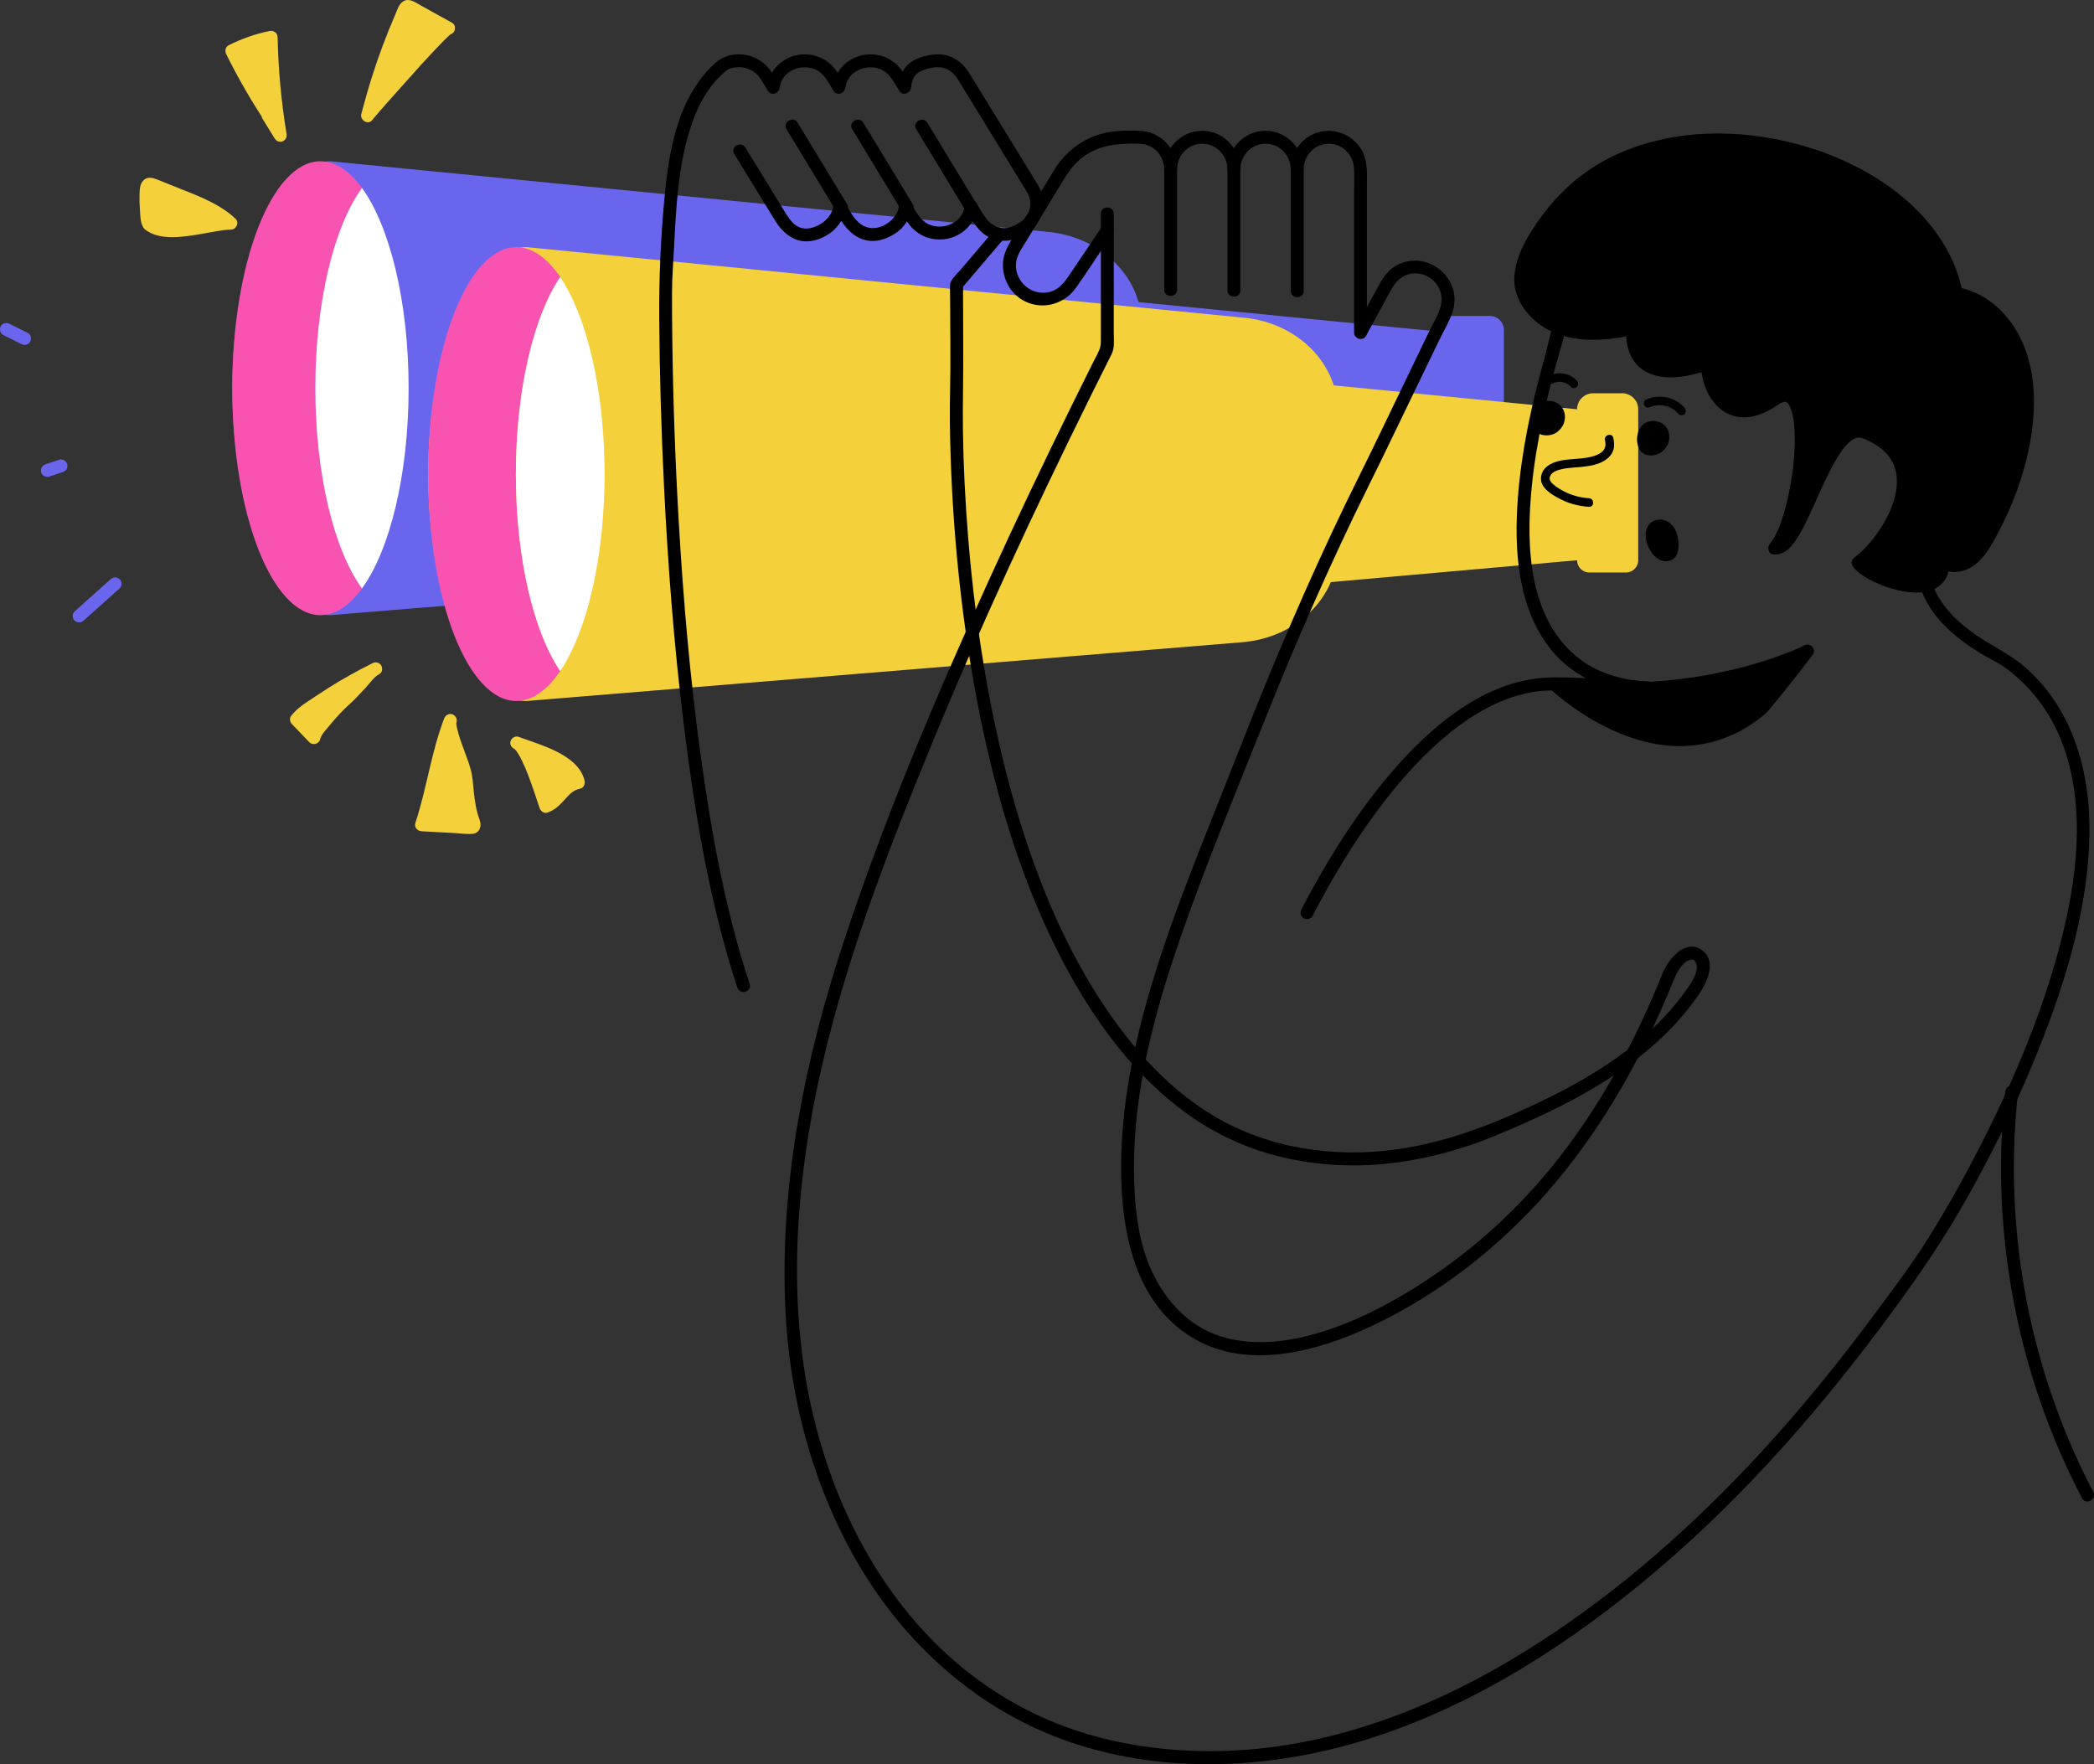 <?xml version="1.0" encoding="UTF-8"?>
<svg id="Layer_2" data-name="Layer 2" xmlns="http://www.w3.org/2000/svg" viewBox="0 0 955.8 805.27">
  <rect x="0" y="0" width="955.8" height="805.27" fill="#333333" stroke="none"/>
  <defs>
    <style>
      .cls-1 {
        fill: #f4d13b;
      }

      .cls-2 {
        fill: #f953b2;
      }

      .cls-3 {
        fill: #6966ed;
      }

      .cls-4 {
        fill: #fff;
      }
    </style>
  </defs>
  <g id="Layer_1-2" data-name="Layer 1">
    <g>
      <g>
        <path class="cls-3" d="M150.94,280.79c-24.81,0-44.92-46.38-44.92-103.59s20.11-103.59,44.92-103.59l327.58,32.24c24.27,2.39,42.64,20.76,42.64,42.63v62.75c0,22.17-18.86,40.69-43.5,42.71l-326.73,26.84Z"/>
        <path class="cls-2" d="M165.22,85.8c-5.65-7.78-12.1-12.19-18.95-12.19-22.23,0-40.25,46.38-40.25,103.59s18.02,103.59,40.25,103.59c6.85,0,13.31-4.41,18.95-12.19-12.67-17.44-21.29-51.83-21.29-91.4s8.62-73.95,21.29-91.4Z"/>
        <path class="cls-4" d="M165.22,85.8c-12.67,17.44-21.29,51.83-21.29,91.4s8.62,73.95,21.29,91.4c12.67-17.44,21.29-51.83,21.29-91.4s-8.62-73.95-21.29-91.4Z"/>
        <path class="cls-3" d="M658.55,144.22v7.3l-182.69-17.92v103.04l182.69-16.21v5.59c0,9.14,6.25,16.55,13.95,16.55s13.95-7.41,13.95-16.55v-75.35c0-3.57-2.89-6.46-6.46-6.46h-20.44"/>
        <path class="cls-1" d="M240.37,319.98c-24.81,0-44.92-46.38-44.92-103.59s20.11-103.59,44.92-103.59l327.58,32.24c24.27,2.39,42.64,20.76,42.64,42.63v62.75c0,22.17-18.86,40.69-43.5,42.71l-326.73,26.84Z"/>
        <path class="cls-2" d="M255.71,126.49c-5.89-8.71-12.72-13.69-20.01-13.69-22.23,0-40.25,46.38-40.25,103.59s18.02,103.59,40.25,103.59c7.28,0,14.11-4.98,20.01-13.69-12.09-17.87-20.24-51.44-20.24-89.9s8.15-72.03,20.24-89.9Z"/>
        <path class="cls-4" d="M255.71,126.49c-12.09,17.87-20.24,51.44-20.24,89.9s8.15,72.03,20.24,89.9c12.09-17.87,20.24-51.44,20.24-89.9s-8.15-72.03-20.24-89.9Z"/>
        <path class="cls-1" d="M747.75,186.8v68.92c0,3.09-2.5,5.59-5.59,5.59h-16.72c-3.09,0-5.59-2.5-5.59-5.59h0s-182.69,16.21-182.69,16.21v-103.04l182.69,17.92h0c0-4.03,3.27-7.3,7.3-7.3h13.3c4.03,0,7.3,3.27,7.3,7.3Z"/>
        <path d="M732.59,200.9c.48,2.12,.3,3.94-1.42,5.39-1.54,1.3-3.56,1.92-5.49,2.35-4.38,.96-8.93,.72-13.33,1.6s-8.82,3.25-8.98,8.09c-.15,4.29,4.56,7.15,7.83,8.96,4.33,2.4,9.15,3.75,14.09,4.04,2.52,.15,2.51-3.77,0-3.92-3.95-.23-7.86-1.29-11.38-3.11-1.68-.87-3.33-1.89-4.78-3.1-1.32-1.1-2.37-2.34-1.48-4.08s2.93-2.42,4.67-2.86c2.05-.52,4.15-.71,6.25-.87,4.18-.33,8.43-.59,12.3-2.34,1.92-.87,3.7-2.22,4.81-4.03,1.35-2.2,1.25-4.73,.7-7.16s-4.33-1.42-3.78,1.04h0Z"/>
        <g>
          <path d="M502.9,103.59c-4.88,7.23-9.76,14.47-14.64,21.7-2.63,3.9-5.32,7.48-10.41,8.22-8.2,1.2-15.43-6.26-13.95-14.42,.6-3.29,2.85-6.26,4.56-9.08l8.31-13.66,7.83-12.89c2.25-3.71,4.5-7.26,7.79-10.2,6.62-5.93,14.7-7.66,23.31-7.66,2.98,0,6.04-.26,8.83,.97,4.22,1.86,6.74,6,6.86,10.54,.1,3.78,5.78,3.79,5.87,0,.16-6.27,5.11-11.53,11.51-11.51s11.35,5.22,11.51,11.51c.1,3.78,5.78,3.79,5.87,0,.16-6.27,5.11-11.53,11.51-11.51s11.35,5.22,11.51,11.51c.1,3.78,5.78,3.79,5.87,0,.16-6.18,4.96-11.39,11.27-11.51s11.35,4.98,11.73,11.1c.24,3.83,.02,7.73,.02,11.56,0,16.61,0,33.21,0,49.82,0,4.58,0,9.16,0,13.73,0,2.85,4.07,4.08,5.47,1.48,3.66-6.75,7.32-13.5,10.98-20.26,2.11-3.9,4.71-7.16,9.36-8.05,6.94-1.33,13.76,3.94,14.15,11.03,.28,5.17-3.44,10.65-5.61,15.13-4,8.29-8,16.58-12,24.87-6.52,13.51-12.95,27.06-19.62,40.48-17.62,35.44-33.54,71.71-48.29,108.44-6.61,16.45-13.02,32.99-19.6,49.45-6.58,16.47-13.08,32.99-18.95,49.73-11.62,33.16-21.19,67.79-22.14,103.12-.81,30.15,4.23,66.49,32.65,83.46,25.15,15.01,57.2,6.08,81.77-5.49,26.54-12.5,50.99-30.58,71.36-51.65,23.97-24.8,42.74-54.29,57.33-85.44,3.55-7.58,6.85-15.27,9.95-23.03,1.4-3.51-4.28-5.03-5.67-1.56-12.82,32.06-29.5,62.95-51.43,89.74-19.18,23.44-42.43,43.31-68.63,58.51-12.99,7.53-26.78,13.96-41.36,17.74-13.23,3.43-27.43,4.61-40.64,.44-14.53-4.59-25.11-16.15-31.39-29.71-6.8-14.66-8.13-31.6-8.14-47.56-.03-35.37,9.32-70.17,20.75-103.39,11.43-33.22,25.03-65.76,38.03-98.39,14.73-36.95,30.66-73.43,48.29-109.09,6.8-13.74,13.42-27.57,20.09-41.37,4.06-8.42,8.13-16.85,12.19-25.27,2.12-4.4,5.04-9.05,6.33-13.81,3.99-14.8-12.07-27.43-25.54-20.39-4.01,2.1-6.4,5.54-8.48,9.39-2.2,4.07-4.41,8.13-6.61,12.2-1.4,2.59-2.8,5.17-4.21,7.76l5.47,1.48c0-13.67,0-27.34,0-41,0-8.52,0-17.04,0-25.56,0-5.9,.59-12-2.7-17.26-4.06-6.49-11.96-9.7-19.38-7.64-7.55,2.1-12.5,9.04-12.7,16.75h5.87c-.25-9.45-7.75-17.39-17.39-17.39s-17.14,7.94-17.39,17.39h5.87c-.25-9.45-7.75-17.39-17.39-17.39s-17.14,7.94-17.39,17.39h5.87c-.25-9.41-7.51-17.05-17-17.38-6.87-.24-13.96-.17-20.45,2.32-7.77,2.98-14.15,8.39-18.5,15.48-2.21,3.6-4.39,7.21-6.58,10.82-3.31,5.44-6.62,10.88-9.93,16.33-1.95,3.2-4.32,6.43-5.71,9.94-3.42,8.65,.52,18.98,8.95,23.01,8.34,3.99,17.96,1.11,23.2-6.34,5.73-8.13,11.14-16.51,16.7-24.76,2.12-3.14-2.97-6.09-5.07-2.97h0Z"/>
          <path d="M502.5,97.56c0,15.36,0,30.72,0,46.08,0,3.72,0,7.45,0,11.17,0,1.95-.03,3.32-.81,5.11-.89,2.05-2.01,4.02-3.01,6.02-3.21,6.43-6.4,12.86-9.57,19.31-13.1,26.64-25.87,53.44-38.14,80.47-24.32,53.58-47.41,108.11-65.84,164.03-17.53,53.16-28.87,108.54-26.79,164.74,1.55,41.98,12.51,84.19,34.04,120.43,21.1,35.51,52.71,64.13,91.63,78.65,45.61,17.02,97.22,14.27,142.97-.61,47.67-15.51,90.53-43.38,128.58-75.58,41.82-35.39,77.67-76.87,109.9-121.04,11.59-15.88,22.27-31.63,31.9-48.72,13.46-23.88,25.48-48.65,35.36-74.23,11.33-29.33,20.4-60.61,20.98-92.26,.52-28.35-7.31-57.29-29.29-76.52-7.15-6.25-15.78-9.97-23.48-15.46-6.34-4.52-12.26-9.98-16.2-16.76-6.74-11.59-5.79-25.19-4.35-38,3.38-30.19,9.17-64.83-10.38-90.89-16.85-22.48-44.44-36.78-71.66-41.98s-56.35-1.74-75.01,19.1c-4.7,5.25-8.38,11.27-11.11,17.75-3.57,8.5-5.22,17.72-7.67,26.57-5.59,20.24-10.07,40.95-11.7,61.92-1.85,23.76-.31,50.99,15.55,70.19,10.33,12.51,25.8,18.53,41.65,19.82,11.88,.96,24.05-.51,35.56-3.51,1.88-.49,3.76-1,5.6-1.65,3.54-1.25,2.02-6.92-1.56-5.67-1.89,.66-3.83,1.19-5.76,1.69-2.11,.55-4.24,1.03-6.37,1.46-2.52,.5-5.77,1.03-7.58,1.25-13.5,1.67-27.61,1.19-39.88-4.3-16.72-7.49-26-23.18-29.66-40.69-2.94-14.07-2.67-28.74-1.27-42.98,2.09-21.26,7.06-42.22,13.01-62.7,2.28-7.83,3.53-15.64,7.26-23.01,2.96-5.85,6.83-11.14,11.63-15.61,9.29-8.64,21.5-13.41,33.95-15.13,27.14-3.75,56.16,5.21,78.51,20.47,10.57,7.22,20.16,16.41,26.48,27.63,7.61,13.5,8.24,29.53,7.85,44.7s-3.49,30.87-4.25,46.4c-.65,13.28,1.94,25.89,10.48,36.39,5.29,6.51,12.12,11.69,19.19,16.12,4.23,2.65,8.95,4.66,12.92,7.68,2.79,2.12,5.43,4.44,7.91,6.91,9.61,9.6,16.21,21.67,19.84,34.71,7.89,28.37,3.13,59.18-4.4,87.09s-19.51,56.85-32.94,83.65c-8.2,16.36-17.04,32.45-26.78,47.95-7.22,11.49-15.5,22.39-23.56,33.29-16.41,22.17-33.77,43.66-52.47,63.95-34.25,37.16-73.26,70.93-117.04,96.42-42.3,24.63-90.13,41.11-139.55,39.86-23.26-.59-46.63-4.81-68.11-13.93-18.51-7.86-35.45-19.2-49.94-33.13-29.56-28.4-48.47-66.4-57.91-105.98-11.49-48.22-8.53-99.33,1.32-147.56,11.21-54.94,31.7-107.74,52.95-159.46s46.74-106.66,72.57-158.84c3.09-6.23,6.24-12.43,9.31-18.67,1.5-3.04,1-6.32,1.01-9.67s0-6.98,0-10.47c0-14.66,0-29.32,0-43.98,0-3.78-5.87-3.79-5.87,0h0Z"/>
          <path d="M531.39,76.77v55.46c0,3.78,5.87,3.79,5.87,0v-55.46c0-3.78-5.87-3.79-5.87,0h0Z"/>
          <path d="M560.29,77.06v55.46c0,3.78,5.87,3.79,5.87,0v-55.46c0-3.78-5.87-3.79-5.87,0h0Z"/>
          <path d="M589.19,77.34v55.46c0,3.78,5.87,3.79,5.87,0v-55.46c0-3.78-5.87-3.79-5.87,0h0Z"/>
        </g>
        <g>
          <path d="M335.17,70.31c3.85,6.29,7.71,12.57,11.57,18.86,2.35,3.83,4.69,7.66,7.05,11.49,3.63,5.88,9.16,10.48,16.46,9.33,8.11-1.28,14.92-7.54,15.97-15.74l-5.47,1.48c3.94,6.42,7.89,13.29,16.21,14.19,4.06,.44,8.13-1.13,11.53-3.27,4.46-2.81,7.05-7.24,7.71-12.4l-5.47,1.48c1.16,1.89,2.27,3.81,3.49,5.67,2.54,3.87,6.55,6.67,11.12,7.57,10,1.95,19.55-4.55,20.85-14.72l-5.47,1.48c2.98,4.86,5.72,10.17,11.12,12.75,6.75,3.23,15.31,.65,20.21-4.81,4.76-5.3,5.46-12.91,1.84-19.02-1.11-1.87-2.28-3.71-3.42-5.57-9.34-15.22-18.64-30.46-28.03-45.65-3.42-5.53-8.78-9.09-15.47-8.59-3.76,.28-8.23,1.4-11.33,3.67-3.81,2.78-5.09,6.87-5.6,11.37l5.47-1.48c-1.16-1.89-2.27-3.81-3.49-5.67-2.54-3.87-6.55-6.67-11.12-7.57-10-1.95-19.55,4.55-20.85,14.72l5.47-1.48c-1.16-1.89-2.27-3.81-3.49-5.67-2.54-3.87-6.55-6.67-11.12-7.57-10-1.95-19.55,4.55-20.85,14.72l5.47-1.48c-1.31-2.13-2.52-4.35-3.97-6.38-2.95-4.1-7.53-6.6-12.53-7.13-4.49-.47-8.93,.74-12.32,3.7-3.08,2.69-5.76,5.76-8.11,9.11-10.69,15.25-13.66,35-15.35,53.12s-2.48,36.44-2.35,54.69c.18,25.52,.94,51.03,2.19,76.52,1.79,36.52,4.6,73.02,9.1,109.31,4.51,36.38,10.44,72.89,20.82,108.11,1.11,3.77,2.28,7.51,3.51,11.24s6.86,2.04,5.67-1.56c-11.05-33.42-17.37-68.37-22.21-103.17-4.99-35.9-8.1-72.07-10.19-108.25-1.59-27.49-2.56-55.01-2.92-82.55-.1-7.25-.15-14.51-.13-21.76s.6-13.87,.95-20.81c.91-18.12,1.85-36.66,7.42-54.06,2.55-7.95,6.22-15.78,11.88-22.01,1.21-1.34,2.51-2.58,3.87-3.77s2.75-1.73,4.76-2c4.21-.57,8.73,1.19,11.18,4.71,1.32,1.89,2.44,3.95,3.64,5.91,1.65,2.69,5.12,1.27,5.47-1.48,.93-7.25,9.17-10.79,15.58-8.46,4.56,1.66,6.56,6.08,8.93,9.94,1.65,2.69,5.12,1.27,5.47-1.48,.93-7.25,9.17-10.79,15.58-8.46,4.56,1.66,6.56,6.08,8.93,9.94,1.63,2.66,5.16,1.3,5.47-1.48s1.22-5.68,3.63-7.02c2.59-1.45,6.16-2.27,9.12-2.18,4.03,.13,6.79,2.61,8.81,5.88,3.48,5.65,6.95,11.32,10.42,16.98,5.01,8.16,10.01,16.31,15.02,24.47l4.82,7.85c1.43,2.33,2.72,4.55,2.64,7.42-.1,3.41-2.07,6.55-4.93,8.34-2.47,1.54-5.44,2.91-8.41,2.44-5.82-.93-8.48-6.79-11.24-11.29-1.65-2.69-5.12-1.27-5.47,1.48-.93,7.25-9.17,10.79-15.58,8.46-4.56-1.66-6.56-6.08-8.93-9.94-1.65-2.69-5.12-1.27-5.47,1.48-.77,6.04-8.37,11.22-14.29,9.56-5.2-1.45-7.61-6.81-10.22-11.05-1.65-2.69-5.12-1.27-5.47,1.48-.7,5.48-6.81,9.81-11.98,10.07s-7.89-4-10.21-7.78c-3.8-6.19-7.61-12.38-11.4-18.58-2.17-3.54-4.34-7.08-6.51-10.61-1.97-3.22-7.06-.27-5.07,2.97h0Z"/>
          <path d="M454.04,104.81c-5.25,6.17-10.5,12.34-15.75,18.51-1.44,1.7-4.46,4.22-4.6,6.59s0,5,0,7.47c0,13.56,.3,27.15-.02,40.71-.24,10-.08,20.02,.24,30.01,.67,20.95,2.21,41.88,4.62,62.7,3.11,26.81,7.62,53.49,14.13,79.7,6.94,27.95,16.17,55.48,28.92,81.35s29.87,51.7,52.49,70.52c11.29,9.4,23.98,16.89,37.83,21.86,14.56,5.23,30.27,7.67,45.72,7.71,18.09,.05,36.45-3.52,53.55-9.29,8.17-2.75,16.12-6.22,24-9.7s15.47-7.1,22.98-11.11c14.88-7.96,29.15-17.41,41.32-29.17,6-5.8,11.44-12.18,16.15-19.07,3.66-5.35,8.02-14.78,1.4-19.77-7.21-5.43-14.56,2.98-17.49,9.01-1.64,3.39,3.42,6.37,5.07,2.97,1.34-2.77,3.42-6.53,6.53-7.62,2.72-.95,3.61,1.86,3.36,3.99-.4,3.27-2.3,6.09-4.12,8.73-2.1,3.05-4.35,5.98-6.75,8.79-9.83,11.52-21.74,21.02-34.54,29.04s-27.01,14.92-41.16,21.01c-14.81,6.37-29.87,11.42-45.8,14.15-28.08,4.8-58.07,1.62-83.42-11.9-23.71-12.64-42.04-33.34-56.5-55.63-13.94-21.5-24.46-45.07-32.71-69.28-8.27-24.24-14.33-49.21-18.89-74.4-4.02-22.24-6.84-44.68-8.68-67.2-1.33-16.31-2.16-32.66-2.4-49.02-.09-6.37-.03-12.73,.06-19.1,.2-14.25,0-28.51,0-42.76,0-1.6,0-3.21,0-4.81l-.86,2.08c6.5-7.64,12.99-15.27,19.49-22.91,2.44-2.86-1.7-7.04-4.15-4.15h0Z"/>
          <path d="M418.21,58.98c2.53,4.17,5.07,8.35,7.6,12.52,4.06,6.69,8.12,13.39,12.19,20.08,.93,1.53,1.86,3.06,2.78,4.59,1.96,3.23,7.04,.28,5.07-2.97-2.53-4.17-5.07-8.35-7.6-12.52-4.06-6.69-8.12-13.39-12.19-20.08-.93-1.53-1.86-3.06-2.78-4.59-1.96-3.23-7.04-.28-5.07,2.97h0Z"/>
          <path d="M388.99,58.98c2.53,4.17,5.07,8.35,7.6,12.52,4.06,6.69,8.12,13.39,12.19,20.08,.93,1.53,1.86,3.06,2.78,4.59,1.96,3.23,7.04,.28,5.07-2.97-2.53-4.17-5.07-8.35-7.6-12.52-4.06-6.69-8.12-13.39-12.19-20.08-.93-1.53-1.86-3.06-2.78-4.59-1.96-3.23-7.04-.28-5.07,2.97h0Z"/>
          <path d="M359.01,58.98c2.53,4.17,5.07,8.35,7.6,12.52,4.06,6.69,8.12,13.39,12.19,20.08,.93,1.53,1.86,3.06,2.78,4.59,1.96,3.23,7.04,.28,5.07-2.97-2.53-4.17-5.07-8.35-7.6-12.52l-12.19-20.08c-.93-1.53-1.86-3.06-2.78-4.59-1.96-3.23-7.04-.28-5.07,2.97h0Z"/>
        </g>
        <path d="M753.23,311.18c-8.89-.8-17.82-1.2-26.74-1.52-6.84-.24-13.79-.71-20.64-.36-13.93,.72-27.12,6.22-38.62,13.89-12.21,8.13-22.83,18.48-32.33,29.61s-17.21,22.04-24.65,33.85c-5.39,8.56-10.43,17.36-15.11,26.33-.37,.72-.75,1.44-1.12,2.15-.73,1.41-.37,3.19,1.05,4.02,1.31,.77,3.29,.36,4.02-1.05,4.25-8.26,8.79-16.38,13.64-24.31,6.94-11.36,14.66-22.6,22.79-32.6,4.56-5.6,9.36-11.01,14.48-16.11,2.57-2.56,5.21-5.03,7.94-7.41,1.3-1.13,2.61-2.23,3.95-3.31,1.5-1.21,2.34-1.86,3.92-3.02,5.52-4.06,11.39-7.66,17.64-10.49,.39-.18,.78-.35,1.17-.52,.17-.08,.35-.15,.52-.22-.44,.18,0,0,.08-.03,.78-.32,1.57-.63,2.37-.93,1.58-.59,3.18-1.12,4.79-1.6s3.14-.86,4.73-1.2c.77-.17,1.54-.32,2.32-.45,.37-.06,.73-.12,1.1-.18,.23-.04,.46-.07,.69-.1,.21-.03,.62-.08,.18-.03,6.38-.8,12.86-.42,19.26-.23,8.81,.26,17.62,.61,26.42,1.22,2.05,.14,4.09,.3,6.14,.49,1.58,.14,2.94-1.45,2.94-2.94,0-1.71-1.35-2.79-2.94-2.94h0Z"/>
        <g>
          <path d="M753.23,314.12c-14.39,.86-35.91-1.86-43.73-1.96,0,0,50.26,48.95,94.65,11.09,9.14-10.44,20.89-26.11,20.89-26.11,0,0-28.07,14.36-71.81,16.97Z"/>
          <path d="M753.23,311.18c-12.25,.71-24.55-.67-36.75-1.57-2.32-.17-4.65-.35-6.98-.38-2.53-.04-3.89,3.25-2.08,5.01,2.83,2.75,6.01,5.2,9.18,7.55,7.09,5.24,14.77,9.64,22.92,13.01,9.86,4.07,20.65,6.38,31.34,5.62,12.84-.91,25.42-6.23,35.04-14.81,1.22-1.09,2.24-2.49,3.29-3.74,1.11-1.32,2.2-2.64,3.29-3.97,2.1-2.57,4.17-5.16,6.22-7.76,2.84-3.61,5.65-7.25,8.42-10.92,.15-.19,.29-.39,.44-.58,.77-1.03,.39-2.71-.46-3.56-.96-.96-2.39-1.06-3.56-.46-1,.51-2.03,.97-3.05,1.42-.26,.11-.51,.23-.77,.34-.31,.13-1.21,.5-.36,.16-.7,.28-1.39,.58-2.08,.85-1.69,.68-3.38,1.32-5.09,1.94-10.73,3.88-21.84,6.75-33.06,8.78-8.56,1.55-17.21,2.56-25.9,3.09-1.58,.1-2.94,1.28-2.94,2.94,0,1.52,1.35,3.03,2.94,2.94,14.86-.9,29.66-3.18,44.06-6.97,8.59-2.26,17.05-5.06,25.21-8.57,1.35-.58,2.71-1.17,4.02-1.84l-4.02-4.02c-5.55,7.4-11.16,14.57-17.33,21.9-1.01,1.2-1.98,2.52-3.1,3.61s-2.55,2.09-3.85,3.03c-2.59,1.86-5.31,3.54-8.16,4.98-4.98,2.52-10.51,4.26-16.21,5.05-.35,.05-.08,0,0,0-.21,.03-.42,.05-.63,.08-.31,.04-.63,.07-.94,.1-.68,.07-1.35,.12-2.03,.16-1.34,.08-2.69,.11-4.03,.1s-2.65-.08-3.97-.18c-.65-.05-1.31-.11-1.96-.19-.3-.03-.6-.07-.9-.11,0,0-.5-.07-.21-.03,.26,.03-.3-.04-.35-.05-5.03-.75-9.95-2.06-14.71-3.82-2.53-.94-3.87-1.5-6.23-2.61-2.07-.97-4.11-2.02-6.12-3.13-3.5-1.94-6.9-4.09-10.17-6.4-.71-.5-1.41-1-2.1-1.52-.33-.24-.65-.48-.97-.73-.23-.18-1.15-.89-.46-.35-1.04-.82-2.08-1.64-3.09-2.49-1.1-.93-2.13-1.96-3.25-2.87-.05-.04-.1-.09-.14-.14l-2.08,5.01c4.72,.07,9.43,.57,14.13,.94,6.4,.5,12.8,.97,19.22,1.13,3.46,.09,6.92,.09,10.38-.11,1.58-.09,2.94-1.28,2.94-2.94,0-1.52-1.35-3.03-2.94-2.94Z"/>
        </g>
        <g>
          <path d="M714.06,90.87s-26.76,27.42-18.28,44.39c12.93,25.86,49.61,14.36,49.61,14.36,0,0-4.57,29.37,33.94,16.32,0,14.36,11.1,30.03,30.68,16.32s12.4,54.18,0,67.89c12.4,1.96,23.67-59.59,41.12-52.88,33.94,13.06,10.85,49.48-3.05,59.53,6.58,8.48,39.33,18.9,38.83-.11,3.65,2.41,8.73,1.55,12.32-.96,3.58-2.51,5.97-6.36,8.12-10.17,11.93-21.2,19.79-46.06,17.64-70.6-1.61-18.29-12.91-37.69-32.07-41.01-12.4-64.62-127.94-96.61-178.86-43.08Z"/>
          <path d="M711.98,88.8c-3.83,3.93-7.26,8.32-10.39,12.81-5.18,7.44-10.12,16.27-10.4,25.56-.29,9.75,6.8,18.62,15.04,23.12,7.5,4.1,16.33,5.21,24.76,4.7,5.07-.3,10.31-1.02,15.18-2.54l-3.61-3.61c-.55,3.57-.31,7.39,.78,10.83,.94,2.97,2.55,5.81,4.91,7.89,3.16,2.77,7.06,4.07,11.2,4.52,6.95,.74,14.14-1.11,20.67-3.3l-3.72-2.83c.06,11.01,6.16,23.45,18.3,24.49,3.13,.27,6.39-.4,9.29-1.56,1.88-.75,3.68-1.63,5.41-2.69,1.1-.67,2.13-1.47,3.25-2.11,.27-.15,.57-.27,.83-.43,.38-.22-.69,.23-.15,.06,.16-.05,.32-.11,.48-.16,.24-.07,.51-.1,.75-.18,.41-.14-.81,.02-.28,.04,.14,0,.29-.01,.43-.02,.12,0,.25,.03,.36,.01,.34-.05-.7-.18-.38-.06,.19,.08,.51,.15,.72,.19,.4,.07-.39-.2-.34-.15,.06,.07,.23,.11,.31,.16,.1,.06,.2,.13,.3,.19,.51,.29-.27-.1-.22-.19,0,0,.51,.47,.55,.51,.09,.09,.17,.19,.26,.29,.42,.45-.14-.19-.14-.19,.13-.04,.83,1.35,.9,1.49s.13,.29,.2,.43c.27,.52-.21-.58-.05-.13,.11,.32,.25,.64,.36,.96,.24,.7,.44,1.42,.61,2.14,.19,.8,.35,1.6,.48,2.41,.03,.21,.06,.43,.1,.64,.11,.69-.05-.47,.01,.06,.05,.45,.11,.9,.15,1.36,.2,1.96,.29,3.94,.32,5.91,.06,4.42-.21,8.85-.69,13.25-.06,.58-.13,1.16-.2,1.74-.04,.29-.07,.58-.11,.87-.02,.15-.12,.92-.08,.61,.05-.34-.07,.48-.09,.61-.04,.29-.08,.58-.13,.87-.09,.58-.18,1.16-.27,1.75-.37,2.3-.8,4.59-1.29,6.87-.91,4.22-2.01,8.4-3.46,12.47-.31,.87-.64,1.73-.98,2.59-.03,.09-.34,.81-.15,.37,.17-.41-.1,.23-.16,.36-.18,.4-.36,.79-.54,1.19-.67,1.4-1.41,2.77-2.29,4.05-.18,.26-.92,1.05-.23,.34-.22,.22-.4,.49-.61,.72-1.3,1.46-1.06,4.57,1.3,4.91,3.67,.53,6.57-1.47,8.81-4.22,2.74-3.37,4.76-7.27,6.66-11.16,4.54-9.33,8.23-19.12,13.53-28.06,.59-.99,1.2-1.97,1.85-2.93,.3-.44,.6-.87,.91-1.3,.15-.21,.31-.41,.46-.62,.23-.32-.36,.44-.11,.14,.1-.12,.19-.24,.29-.36,.61-.75,1.25-1.48,1.95-2.16,.31-.31,.63-.6,.96-.88,.08-.07,.68-.56,.25-.22s.2-.14,.32-.22c.32-.22,.65-.43,.99-.62,.16-.09,.34-.17,.5-.26,.62-.33-.54,.15,0,0,.32-.09,.63-.22,.96-.3,.17-.04,.35-.06,.52-.11,.42-.13-.38,.1-.39,.05,0,0,.37-.03,.39-.03,.35,0,.71,.03,1.05,.02,.47-.01-.75-.18-.18-.02,.2,.05,.41,.08,.6,.13,1.44,.38,2.58,.97,3.93,1.65,3.04,1.53,5.16,2.96,7.36,5.27,.24,.25,.47,.51,.7,.77,.11,.13,.22,.26,.33,.39,.05,.06,.39,.48,.17,.2s.1,.14,.15,.2c.1,.14,.19,.27,.29,.41,.21,.3,.42,.61,.61,.93,.34,.55,.65,1.11,.94,1.69,.14,.28,.27,.57,.4,.86-.27-.61,.12,.33,.19,.5,.44,1.21,.75,2.46,.98,3.73,.03,.15,.05,.31,.07,.46-.02-.1-.07-.64-.01-.08,.03,.31,.07,.62,.09,.93,.05,.63,.07,1.26,.08,1.89s-.02,1.27-.06,1.91c-.02,.32-.05,.64-.08,.96-.02,.16-.04,.32-.05,.48-.07,.81,.11-.62-.02,.18-.21,1.3-.46,2.58-.79,3.86-.35,1.34-.77,2.66-1.25,3.95-.12,.32-.24,.63-.36,.95-.06,.16-.13,.32-.19,.47-.03,.08-.24,.57-.1,.24s-.07,.16-.1,.24c-.07,.16-.14,.31-.21,.47-.16,.35-.32,.7-.48,1.05-1.2,2.54-2.6,4.98-4.15,7.32-.75,1.14-1.55,2.25-2.37,3.35-.42,.57,.16-.19-.28,.37-.17,.22-.35,.44-.52,.66-.44,.55-.9,1.09-1.36,1.63-1.55,1.79-3.2,3.5-4.99,5.06-.36,.31-.73,.62-1.1,.92-.08,.06-.75,.58-.35,.28s-.32,.23-.41,.3c-1.66,1.21-1.85,3.02-.59,4.61,1.86,2.35,4.59,4.1,7.19,5.52,3.37,1.84,7.01,3.29,10.71,4.32,6.43,1.8,15.11,3.09,20.94-1.11,3.57-2.57,5.09-6.61,5.01-10.92l-4.42,2.54c4.8,3.01,11.18,2.02,15.61-1.2,4.72-3.44,7.61-8.64,10.32-13.68,5.67-10.54,10.28-21.74,13.25-33.34,5.17-20.22,6.45-44.11-5.58-62.24-5.89-8.87-14.7-15.74-25.34-17.64l2.05,2.05c-2.56-13.21-9.44-25.18-18.53-34.98-9.67-10.43-21.8-18.54-34.69-24.47-13.81-6.35-28.57-10.36-43.67-12.03-14.87-1.64-30.14-.87-44.63,2.93s-27.64,10.51-38.5,20.48c-1.29,1.19-2.55,2.42-3.76,3.69-2.61,2.73,1.54,6.9,4.15,4.15,2.48-2.6,5.13-5.03,7.94-7.27,.13-.11,.89-.7,.48-.38,.36-.28,.73-.55,1.09-.82,.73-.54,1.47-1.07,2.22-1.59,1.42-.98,2.88-1.92,4.36-2.81,3.01-1.81,6.12-3.42,9.32-4.85,.38-.17,.75-.33,1.13-.5,.53-.23,.17-.07,.06-.03,.25-.11,.51-.21,.76-.32,.85-.35,1.7-.68,2.56-1,1.63-.61,3.28-1.18,4.95-1.71,3.35-1.06,6.77-1.94,10.21-2.65,1.78-.37,3.57-.69,5.37-.97,.42-.06,.83-.13,1.25-.19,.19-.03,.37-.05,.56-.08,.92-.13-.59,.07,.33-.04s1.77-.22,2.66-.31c7.27-.77,14.61-.86,21.9-.36,1.81,.12,3.62,.29,5.43,.48,2.17,.24,3.07,.36,5.06,.66,3.6,.55,7.17,1.24,10.72,2.07,7.12,1.67,14.11,3.89,20.87,6.67,.17,.07,.35,.14,.52,.22,.83,.35-.29-.12,.21,.09,.39,.16,.78,.33,1.16,.5,.86,.37,1.71,.76,2.56,1.15,1.6,.74,3.19,1.52,4.76,2.32,3.18,1.63,6.29,3.41,9.31,5.32,1.45,.92,2.88,1.87,4.28,2.85,.66,.46,1.31,.93,1.96,1.41,.36,.26,.72,.53,1.07,.8,.14,.11,.28,.21,.43,.32,.7,.53-.44-.35,.25,.19,2.66,2.08,5.22,4.28,7.65,6.62s4.62,4.7,6.72,7.24c.48,.59,.96,1.18,1.42,1.78-.37-.48,.37,.49,.46,.61,.25,.34,.5,.67,.74,1.01,.93,1.28,1.81,2.6,2.65,3.94,1.71,2.72,3.24,5.56,4.55,8.5,.13,.3,.26,.6,.39,.9-.27-.62,.21,.52,.27,.66,.31,.76,.6,1.53,.87,2.3,.52,1.47,.99,2.96,1.4,4.46s.77,3.04,1.06,4.58c.18,.91,1.13,1.89,2.05,2.05,8.17,1.46,15.09,6.06,20.05,12.45,5.24,6.74,8.29,14.73,9.56,23.15,.69,4.58,.78,10.24,.55,15.22-.25,5.44-.95,10.84-2.04,16.18-2.22,10.83-5.93,21.33-10.74,31.28-1.31,2.72-2.71,5.41-4.17,8.05-1.34,2.42-2.7,4.93-4.49,7.06-3.04,3.64-8.11,6.7-12.47,3.98-1.88-1.18-4.46,.35-4.42,2.54,0,.44,0,.88-.02,1.32-.01,.19-.03,.38-.05,.57-.04,.74,.16-.61-.02,.09-.09,.33-.14,.68-.23,1.01-.07,.26-.55,1.37-.16,.59-.27,.56-.57,1.07-.92,1.58,.49-.73-.07,.05-.23,.22-.25,.26-.52,.48-.78,.71,.67-.59-.09,.04-.28,.16-.26,.16-.52,.31-.79,.44-.16,.08-.33,.16-.5,.24,.67-.33,.35-.14,.18-.08-.36,.11-.72,.26-1.09,.36-.67,.19-1.36,.33-2.05,.44-.44,.07,.76-.06,.06-.01-.21,.01-.42,.04-.63,.06-.39,.03-.79,.05-1.19,.06-.78,.02-1.57,0-2.35-.04-.38-.02-.77-.05-1.15-.09-.21-.02-1.61-.21-.86-.09-1.68-.26-3.34-.6-4.99-1.04s-3.37-1-5-1.63c-.41-.16-.82-.32-1.23-.49,.64,.26-.42-.19-.6-.27-.77-.35-1.52-.71-2.27-1.1-1.48-.77-2.89-1.64-4.25-2.61-.1-.07-.2-.15-.3-.22,.71,.52,.03,.01-.12-.1-.24-.2-.48-.41-.71-.62-.47-.44-.91-.9-1.31-1.41l-.59,4.61c4.21-3.07,7.74-6.9,10.89-11.03,3.54-4.64,6.45-9.73,8.55-15.18s3.19-11.11,2.46-16.78c-.78-6.06-3.69-11.55-8.36-15.51-2.96-2.51-6.29-4.38-9.86-5.86-2.19-.91-4.25-1.35-6.62-.97-3.8,.62-6.95,3.55-9.27,6.45-6.55,8.19-10.44,18.31-14.74,27.77-2.03,4.48-4.07,8.99-6.61,13.21-.51,.85-1.05,1.69-1.63,2.5-.13,.18-.25,.35-.38,.53-.42,.57,.23-.25-.02,.03-.28,.31-.53,.65-.81,.95-.25,.27-.5,.53-.76,.78-.14,.13-.29,.25-.43,.38-.49,.46,.51-.32,.07-.05-.26,.16-.5,.33-.77,.49-.1,.06-.31,.11-.38,.19,.17-.18,.73-.2,.17-.09-.14,.03-.3,.07-.43,.12-.53,.18,.2-.06,.3-.03-.19-.06-1.53-.13-.14,.07l1.3,4.91c2.34-2.62,3.89-5.77,5.23-8.98,1.59-3.81,2.8-7.78,3.8-11.79,2.28-9.14,3.64-18.62,3.92-28.03,.13-4.22-.02-8.44-.61-12.63-.43-3.07-1.16-6.3-2.79-8.97-1.52-2.48-3.97-4.36-6.99-4.33-1.6,.02-3.11,.53-4.52,1.25-2.6,1.32-4.82,3.22-7.54,4.38-2.88,1.22-5.22,1.66-8.18,1.4-.35-.03,.03,0,.09,.02-.18-.03-.36-.06-.54-.09-.27-.05-.53-.11-.8-.18-.3-.08-.6-.17-.9-.26-.2-.07-.94-.36-.76-.28,.3,.13-.1-.05-.13-.07-.16-.08-.31-.15-.47-.23-.23-.12-.46-.25-.68-.38-.26-.16-.52-.32-.77-.49-.14-.1-.28-.2-.43-.3-.37-.27,.32,.27-.02-.02-2.14-1.79-3.11-3.13-4.37-5.64-.12-.25-.24-.5-.36-.75-.24-.52-.09-.19-.04-.07-.05-.13-.11-.26-.16-.39-.26-.66-.49-1.33-.7-2.01-.39-1.28-.67-2.59-.88-3.91,0-.02-.07-.49-.03-.18,.04,.34-.03-.25-.03-.32-.03-.33-.07-.67-.09-1-.05-.67-.07-1.33-.07-2,0-1.82-1.88-3.45-3.72-2.83-3.21,1.08-6.47,2.01-9.8,2.62-.67,.12-1.34,.24-2.01,.33,.45-.06-.41,.05-.54,.06-.38,.04-.75,.08-1.13,.11-1.17,.09-2.35,.14-3.52,.11-.55-.01-1.1-.04-1.65-.09-.22-.02-.45-.05-.67-.07-.16-.01-.57-.09,.13,.02-.14-.02-.28-.04-.42-.07-.92-.17-1.83-.36-2.72-.65-.38-.12-.75-.27-1.12-.41-.09-.03,.56,.27-.03-.02-.18-.09-.36-.17-.54-.27-.68-.35-1.27-.82-1.93-1.21-.15-.09,.51,.45,.11,.08-.13-.12-.27-.23-.4-.35-.26-.23-.51-.48-.75-.73s-.44-.52-.67-.77c-.32-.35,.37,.54,.11,.14-.1-.16-.22-.31-.33-.46-.36-.53-.69-1.1-.98-1.67-.09-.18-.48-.99-.25-.51s-.14-.37-.21-.58c-.39-1.09-.67-2.21-.85-3.35-.02-.14-.04-.27-.06-.41-.1-.56,.07,.69,.04,.27-.02-.26-.06-.52-.08-.78-.04-.46-.07-.93-.08-1.39-.02-.82,0-1.64,.05-2.45,.02-.24,.05-.48,.07-.71,.04-.58-.12,.87-.07,.49,.32-2.07-1.27-4.35-3.61-3.61-1.03,.32-2.09,.57-3.14,.82-1.17,.27-2.35,.5-3.54,.71-.72,.12-1.43,.23-2.15,.34-.8,.12,.47-.05-.38,.05-.47,.06-.94,.11-1.41,.16-3.64,.38-7.32,.48-10.98,.19-.41-.03-.82-.07-1.22-.11-.23-.02-1.63-.21-.94-.11-1.08-.16-2.15-.34-3.21-.58-1.96-.43-3.87-1.02-5.73-1.75-.14-.05-.66-.28-.13-.05-.24-.1-.47-.21-.71-.32-.47-.22-.94-.45-1.4-.69-.93-.49-1.84-1.02-2.71-1.61-.44-.3-.88-.61-1.3-.93,.49,.37-.21-.17-.25-.21-.21-.17-.42-.35-.62-.52-.84-.73-1.63-1.51-2.38-2.33-1.47-1.63-2.61-3.3-3.78-5.52-.14-.26-.27-.53-.4-.79-.05-.09-.35-.85-.1-.2-.18-.45-.34-.91-.48-1.38-.11-.39-.21-.78-.3-1.18-.05-.24-.08-.48-.14-.72-.05-.34-.05-.32,0,.06-.02-.16-.04-.32-.05-.49-.07-.91-.11-1.82-.07-2.73,.02-.51,.06-1.01,.11-1.52,.01-.1,.14-.94,.03-.24,.05-.34,.11-.68,.17-1.03,.4-2.12,1.04-4.19,1.81-6.2,.1-.26,.2-.52,.31-.77,.33-.83-.13,.29,.08-.2s.41-.94,.63-1.41c.52-1.11,1.07-2.2,1.65-3.27,1.04-1.92,2.17-3.78,3.37-5.6s2.58-3.77,3.96-5.59c.14-.19,.29-.38,.44-.57-.44,.58,.17-.22,.25-.32,.32-.41,.64-.81,.97-1.21,.54-.67,1.1-1.34,1.66-2,1.17-1.38,2.36-2.75,3.62-4.04,2.64-2.71-1.51-6.87-4.15-4.15Z"/>
        </g>
        <path d="M915.25,498.51c-2.71,24.7-2.5,49.7,.57,74.36,3.08,24.78,8.9,49.19,17.53,72.63,4.84,13.14,10.52,25.98,17.02,38.39,1.75,3.35,6.83,.38,5.07-2.97-11.35-21.67-20.1-44.63-26.17-68.32s-9.45-48.17-9.97-72.68c-.29-13.83,.32-27.66,1.83-41.41,.17-1.58-1.47-2.94-2.94-2.94-1.73,0-2.76,1.35-2.94,2.94h0Z"/>
        <g>
          <path d="M753.27,242.55c1.13-4.28,6.26-4.32,8.7-1.35,2.08,2.52,2.93,8.28,1.56,11.26-.68,1.48-2.6,2.1-4.17,1.68-1.67-.44-3.21-1.91-4.35-3.74-1.53-2.48-2.33-5.63-1.75-7.84Z"/>
          <path d="M755.16,243.07c.04-.16,.1-.32,.15-.47,.15-.48-.2,.31,.05-.11,.13-.21,.24-.42,.39-.63-.29,.42,.17-.13,.25-.23,.3-.33-.35,.2,.03-.03,.11-.07,.22-.15,.34-.21s.24-.12,.35-.18c-.41,.21-.21,.08-.1,.05,.26-.07,.51-.14,.77-.19-.5,.1,.07,0,.28,.01,.11,0,.23,.01,.34,.01,.51,0-.3-.08,.09,0,.23,.05,.45,.1,.67,.17,.13,.04,.26,.1,.39,.14-.41-.14-.18-.08-.08-.03,.25,.14,.49,.28,.74,.43,.09,.05,.28,.23-.05-.05,.15,.12,.3,.25,.43,.38,.1,.1,.57,.69,.26,.26,.14,.2,.28,.4,.41,.61,.13,.22,.25,.46,.37,.69,.03,.06,.23,.56,.07,.13,.07,.18,.14,.37,.21,.56,.2,.58,.36,1.18,.49,1.79,.06,.3,.11,.59,.16,.89-.07-.44,.01,.15,.02,.2,.02,.18,.03,.36,.05,.54,.04,.64,.05,1.29,0,1.93,0,.11-.02,.22-.03,.33-.04,.54,.09-.4-.02,.13-.06,.31-.12,.61-.21,.91-.04,.14-.09,.28-.14,.42-.11,.33,0-.02,.04-.08-.08,.15-.15,.29-.25,.43,.25-.36-.08,.04-.13,.09,.06-.06,.31-.18,0,0-.15,.08-.28,.17-.44,.24,.35-.16,.07-.03,0-.02-.1,.02-.78,.12-.31,.09-.14,0-.28,0-.43,.01-.11,0-.48-.05-.07,.02-.29-.05-.58-.13-.85-.24,.38,.16-.17-.11-.2-.12-.17-.09-.33-.2-.49-.31-.03-.02-.29-.22-.08-.05-.21-.17-.41-.36-.6-.55-1.04-1.03-1.92-2.57-2.38-3.89-.14-.4-.26-.8-.36-1.21-.05-.2-.09-.4-.13-.6,0-.01-.08-.63-.05-.27-.04-.38-.06-.76-.05-1.14,0-.18,.02-.36,.04-.54-.05,.45,.06-.24,.08-.33,.24-.99-.32-2.17-1.37-2.41s-2.15,.3-2.41,1.37c-.96,3.88,.79,8.22,3.27,11.17,1.26,1.49,2.98,2.69,4.94,2.96s4.07-.5,5.28-2.15c.95-1.3,1.2-3.12,1.27-4.68,.07-1.68-.15-3.42-.59-5.04-.83-3.1-2.67-5.89-5.89-6.82-1.69-.49-3.48-.33-5.05,.43s-2.75,2.42-3.23,4.14c-.28,.99,.34,2.17,1.37,2.41s2.11-.31,2.41-1.37Z"/>
        </g>
        <path d="M753.26,185.8c2.01-.91,4.6-1.08,6.8-.56,2.45,.58,4.44,1.76,6.09,3.72,.68,.81,2.07,.7,2.77,0,.8-.8,.68-1.96,0-2.77-4.24-5.06-11.72-6.47-17.63-3.77-.96,.44-1.2,1.83-.7,2.68,.58,.99,1.71,1.14,2.68,.7h0Z"/>
        <path d="M709.06,174.91c.11-.05,.22-.1,.33-.16,.24-.13-.32,.12-.07,.03,.2-.07,.41-.15,.61-.21s.42-.12,.63-.16c.12-.03,.24-.05,.35-.07,.27-.06,.01,.03-.09,0,.17,.04,.47-.05,.65-.05,.22,0,.43-.01,.65,0,.24,0,.48,.03,.72,.05,.27,.03,.01-.04-.09-.01,.1-.02,.26,.05,.36,.06,.43,.09,.85,.2,1.26,.35,.09,.03,.18,.07,.27,.1,.23,.08-.34-.16,0,0,.2,.1,.39,.19,.58,.29s.37,.22,.55,.34c.08,.05,.16,.11,.24,.16,.38,.26-.2-.18,0,0,.35,.31,.68,.61,.98,.96,.68,.77,2.09,.74,2.77,0,.76-.82,.72-1.94,0-2.77-3.1-3.55-8.54-4.4-12.68-2.28-.91,.47-1.25,1.82-.7,2.68,.6,.93,1.7,1.2,2.68,.7h0Z"/>
        <g>
          <path d="M711.54,193.37c-1.41,2.45-3.89,3.79-6.63,3.36-.52-.08-1.04-.2-1.48-.49-.54-.35-.91-.91-1.19-1.48-1.14-2.33-1.02-5.24,.31-7.47,1.81-3.03,6.61-3.09,8.71-.28,1.35,1.8,1.4,4.41,.28,6.36Z"/>
          <path d="M709.85,192.38c-.13,.23-.28,.56-.48,.74,.35-.3,.03-.04-.05,.05-.09,.11-.19,.21-.29,.31-.16,.17-.34,.32-.51,.47-.34,.31,.35-.22-.04,.03-.15,.1-.3,.2-.46,.29-.18,.1-.44,.18-.6,.31l.22-.09c-.08,.03-.17,.06-.25,.09-.13,.04-.26,.08-.39,.12s-.26,.07-.4,.09l-.13,.03c-.22,.03-.18,.03,.11-.01-.11,.11-.68,.04-.83,.03s-.28-.02-.42-.03c-.49-.03,.45,.1-.06-.01-.18-.04-.62-.06-.76-.19l.18,.08c-.09-.04-.19-.1-.27-.15l.16,.13c-.08-.06-.15-.13-.22-.2-.35-.28,.17,.32-.06-.06-.09-.15-.19-.29-.27-.45-.06-.11-.11-.23-.17-.34-.23-.46,.11,.38-.04-.11-.09-.3-.2-.59-.27-.89-.03-.13-.06-.25-.08-.38s-.14-.44,0-.02c-.1-.32-.06-.76-.05-1.09,0-.25,0-.53,.05-.78-.12,.5,0,0,.03-.09,.03-.15,.06-.3,.1-.46,.07-.27,.13-.65,.29-.89-.2,.31-.06,.14-.01,.04,.09-.19,.18-.37,.28-.55,.07-.11,.13-.23,.21-.34l.07-.1c.12-.17,.09-.13-.09,.12,.11-.03,.3-.33,.4-.42,.08-.07,.2-.14,.26-.22-.26,.33-.22,.16-.03,.04,.21-.14,.43-.23,.65-.35,.23-.13-.48,.17-.1,.05,.11-.03,.22-.07,.32-.11,.22-.07,.44-.11,.67-.15,.39-.08-.39,.01-.12,.02,.09,0,.19-.02,.29-.02,.27-.01,.54,0,.81,.02,.42,.02-.48-.1-.06,0,.08,.02,.15,.03,.23,.04,.23,.05,.45,.11,.67,.19s.3,.23-.04-.03c.08,.06,.22,.1,.31,.15,.21,.11,.4,.23,.59,.36,.35,.23-.33-.31-.03-.02,.11,.11,.23,.21,.34,.32,.03,.03,.2,.26,.24,.26l-.16-.21c.06,.08,.11,.16,.17,.24,.08,.12,.16,.25,.23,.37,.05,.09,.09,.17,.13,.26,.09,.2,.08,.18-.03-.07,.15,.17,.2,.61,.25,.84l.03,.14c.04,.22,.03,.19,0-.09,.06,.15,.03,.42,.04,.58,0,.15,0,.29,0,.44,0,.1-.01,.2-.02,.29l.03-.23c.02,.3-.15,.71-.24,1-.03,.1-.14,.56-.01,.08-.05,.18-.18,.36-.27,.52-.5,.89-.25,2.18,.7,2.68s2.15,.25,2.68-.7c1.62-2.9,1.38-6.74-.97-9.19-1.88-1.95-4.94-2.65-7.51-1.86-1.34,.41-2.54,1.19-3.4,2.3-1.05,1.36-1.57,2.98-1.78,4.67-.4,3.25,.97,7.6,4.59,8.29,1.86,.35,3.66,.15,5.37-.66,1.56-.74,2.83-2.08,3.7-3.55,.52-.88,.23-2.19-.7-2.68s-2.13-.24-2.68,.7Z"/>
        </g>
        <g>
          <path d="M759.19,202.51c-1.41,2.45-3.89,3.79-6.63,3.36-.52-.08-1.04-.2-1.48-.49-.54-.35-.91-.91-1.19-1.48-1.14-2.33-1.02-5.24,.31-7.47,1.81-3.03,6.61-3.09,8.71-.28,1.35,1.8,1.4,4.41,.28,6.36Z"/>
          <path d="M757.5,201.52c-.13,.23-.28,.56-.48,.74,.35-.3,.03-.04-.05,.05-.09,.11-.19,.21-.29,.31-.16,.17-.34,.32-.51,.47-.34,.31,.35-.22-.04,.03-.15,.1-.3,.2-.46,.29-.18,.1-.44,.18-.6,.31l.22-.09c-.08,.03-.17,.06-.25,.09-.13,.04-.26,.08-.39,.12s-.26,.07-.4,.09l-.13,.03c-.22,.03-.18,.03,.11-.01-.11,.11-.68,.04-.83,.03s-.28-.02-.42-.03c-.49-.03,.45,.1-.06-.01-.18-.04-.62-.06-.76-.19l.18,.08c-.09-.04-.19-.1-.27-.15l.16,.13c-.08-.06-.15-.13-.22-.2-.35-.28,.17,.32-.06-.06-.09-.15-.19-.29-.27-.45-.06-.11-.11-.23-.17-.34-.23-.46,.11,.38-.04-.11-.09-.3-.2-.59-.27-.89-.03-.13-.06-.25-.08-.38s-.14-.44,0-.02c-.1-.32-.06-.76-.05-1.09,0-.25,0-.53,.05-.78-.12,.5,0,0,.03-.09,.03-.15,.06-.3,.1-.46,.07-.27,.13-.65,.29-.89-.2,.31-.06,.14-.01,.04,.09-.19,.18-.37,.28-.55,.07-.11,.13-.23,.21-.34l.07-.1c.12-.17,.09-.13-.09,.12,.11-.03,.3-.33,.4-.42,.08-.07,.2-.14,.26-.22-.26,.33-.22,.16-.03,.04,.21-.14,.43-.23,.65-.35,.23-.13-.48,.17-.1,.05,.11-.03,.22-.07,.32-.11,.22-.07,.44-.11,.67-.15,.39-.08-.39,.01-.12,.02,.09,0,.19-.02,.29-.02,.27-.01,.54,0,.81,.02,.42,.02-.48-.1-.06,0,.08,.02,.15,.03,.23,.04,.23,.05,.45,.11,.67,.19s.3,.23-.04-.03c.08,.06,.22,.1,.31,.15,.21,.11,.4,.23,.59,.36,.35,.23-.33-.31-.03-.02,.11,.11,.23,.21,.34,.32,.03,.03,.2,.26,.24,.26l-.16-.21c.06,.08,.11,.16,.17,.24,.08,.12,.16,.25,.23,.37,.05,.09,.09,.17,.13,.26,.09,.2,.08,.18-.03-.07,.15,.17,.2,.61,.25,.84l.03,.14c.04,.22,.03,.19,0-.09,.06,.15,.03,.42,.04,.58,0,.15,0,.29,0,.44,0,.1-.01,.2-.02,.29l.03-.23c.02,.3-.15,.71-.24,1-.03,.1-.14,.56-.01,.08-.05,.18-.18,.36-.27,.52-.5,.89-.25,2.18,.7,2.68s2.15,.25,2.68-.7c1.62-2.9,1.38-6.74-.97-9.19-1.88-1.95-4.94-2.65-7.51-1.86-1.34,.41-2.54,1.19-3.4,2.3-1.05,1.36-1.57,2.98-1.78,4.67-.4,3.25,.97,7.6,4.59,8.29,1.86,.35,3.66,.15,5.37-.66,1.56-.74,2.83-2.08,3.7-3.55,.52-.88,.23-2.19-.7-2.68s-2.13-.24-2.68,.7Z"/>
        </g>
        <g>
          <path class="cls-1" d="M124.53,55.56c-6.96-10.34-13.22-21.15-18.73-32.33,5.67-2.88,11.74-4.99,17.98-6.23,.31,15,1.7,29.98,4.18,44.78-1.87-3.02-3.73-6.05-5.6-9.07"/>
          <path class="cls-1" d="M127.06,54.07c-6.95-10.35-13.21-21.16-18.73-32.33l-1.05,4.02c5.47-2.76,11.28-4.72,17.28-5.94l-3.72-2.83c.32,15.27,1.78,30.5,4.28,45.56l5.37-2.26c-1.87-3.02-3.73-6.05-5.6-9.07-1.98-3.21-7.07-.26-5.07,2.97,1.87,3.02,3.73,6.05,5.6,9.07,.76,1.24,2.32,1.79,3.67,1.2,1.43-.63,1.95-1.98,1.7-3.47-2.42-14.55-3.76-29.26-4.07-44-.04-2.01-1.84-3.22-3.72-2.83-6.5,1.32-12.77,3.55-18.69,6.53-1.49,.75-1.72,2.67-1.05,4.02,5.53,11.18,11.79,21.98,18.73,32.33,.88,1.32,2.59,1.89,4.02,1.05,1.31-.76,1.94-2.7,1.05-4.02h0Z"/>
        </g>
        <g>
          <path class="cls-1" d="M204.75,12.87c-1.48-.82-34.24,36.58-37.02,39.95,4.49-17,9.57-32.33,16.85-48.31,.31-.68,.73-1.45,1.47-1.58,.53-.1,1.04,.17,1.51,.43,5.73,3.17,11.46,6.34,17.19,9.52Z"/>
          <path class="cls-1" d="M206.23,10.33c-2.93-1.28-5.22,1.51-7.12,3.38-2.85,2.82-5.58,5.76-8.3,8.71-6.59,7.15-13.06,14.42-19.47,21.73-1.91,2.18-3.85,4.34-5.69,6.58l4.91,2.86c2.38-8.99,5.03-17.91,8.13-26.68,1.53-4.31,3.16-8.59,4.9-12.82,.85-2.07,1.74-4.12,2.65-6.16,.22-.5,.45-1.01,.68-1.51,.02-.05,.32-.58,.34-.73,.03-.27,.13-.17,.08-.23l-.81,.12c-.85-.04-1.06,.03-.63,.21,.16,.21,.59,.32,.82,.45,.64,.36,1.29,.71,1.93,1.07,4.87,2.7,9.74,5.39,14.61,8.09,3.31,1.83,6.28-3.24,2.97-5.07-4.73-2.62-9.45-5.23-14.18-7.85-2.35-1.3-5.18-3.53-7.91-1.92-2.11,1.24-2.9,4.23-3.82,6.34-4.07,9.34-7.62,18.89-10.67,28.61-1.72,5.47-3.28,10.99-4.75,16.53-.7,2.66,2.96,5.22,4.91,2.86,4.17-5.04,8.59-9.9,12.94-14.78,6.14-6.91,12.29-13.83,18.74-20.45,1.12-1.14,2.24-2.29,3.42-3.36,.2-.19,.41-.37,.62-.55,.09-.08,.18-.15,.27-.22,.38-.34-.31,.23-.3,.23,.14-.05,.24-.21,.38-.25,.4-.14-.64,.24-.53,.21-.63,.18-1.3,.04-2.09-.31,1.45,.63,3.15,.43,4.02-1.05,.73-1.24,.41-3.38-1.05-4.02Z"/>
        </g>
        <g>
          <path class="cls-1" d="M68,102.42c8.02,6.82,28.47-.57,37.37-.54-5.98-5.69-13.84-8.88-21.51-11.94-4.72-1.88-9.43-3.77-14.15-5.65-.41-.17-.85-.33-1.29-.29-1.28,.13-1.7,1.77-1.76,3.05-.22,4.59,0,9.2,.67,13.74,.09,.59,.21,1.24,.67,1.63Z"/>
          <path class="cls-1" d="M65.92,104.5c4.2,3.47,9.78,3.98,15.04,3.68,5.86-.33,11.63-1.55,17.4-2.55,.67-.12,1.35-.23,2.03-.34,.32-.05,.65-.1,.97-.15,.18-.03,.36-.05,.54-.08-.28,.04-.27,.03,0,0,1.16-.13,2.31-.25,3.48-.25,2.48,0,3.96-3.25,2.08-5.01-6.26-5.88-14.16-9.23-22.02-12.38-4.37-1.75-8.74-3.49-13.1-5.24-2.31-.92-4.92-1.91-6.92,.23-1.5,1.6-1.65,3.79-1.72,5.86-.08,2.71-.01,5.42,.21,8.11s.14,6.01,2.03,8.11c1.06,1.18,3.07,1.08,4.15,0,1.17-1.17,1.07-2.97,0-4.15,.25,.51,.3,.52,.15,.03-.05-.28-.09-.56-.13-.85-.07-.55-.13-1.11-.19-1.66-.14-1.31-.24-2.61-.3-3.92s-.09-2.62-.08-3.94c0-.66,.02-1.31,.04-1.97,.01-.33,.02-.66,.04-.98,.03-.35,.03-.4,0-.14,.04-.21,.09-.41,.15-.61-.03,.12-.1,.21-.21,.27-.31,.23-.66,.36-1.04,.39,.29,.11,.59,.22,.88,.34,1.22,.48,2.43,.97,3.65,1.46,2.36,.94,4.72,1.88,7.08,2.83,8.1,3.23,16.71,6.29,23.18,12.37l2.08-5.01c-2.92,0-5.85,.54-8.72,1.04-3.41,.6-6.82,1.26-10.25,1.76-2.8,.41-6.55,.77-9.77,.57-.39-.02-.78-.06-1.17-.09-.36-.04-.38-.04-.07,0-.19-.03-.37-.05-.56-.09-.71-.12-1.42-.28-2.11-.49-.33-.1-.66-.22-.98-.34,.63,.23-.33-.16-.44-.22-.29-.15-.57-.33-.85-.49-.14-.09-.27-.18-.4-.27,.27,.22,.28,.22,.02,.01-1.22-1.01-2.96-1.2-4.15,0-1.04,1.04-1.23,3.14,0,4.15Z"/>
        </g>
        <g>
          <path class="cls-1" d="M216.16,375.21c-2.96-7.57-2.47-14.1-3.82-21.88-.83-4.78-8.27-20.69-6.8-24.49-5.93,15.42-7.88,31.9-13.13,47.65,7.48,.41,14.95,.82,22.43,1.23,.41,.02,.85,.04,1.18-.2,.69-.48,.44-1.53,.14-2.31Z"/>
          <path class="cls-1" d="M219,374.43c-1.56-4.09-2.25-8.32-2.69-12.65-.36-3.6-.53-7.37-1.54-10.86-1.54-5.32-3.84-10.4-5.42-15.71-.4-1.35-.71-2.7-1-4.08-.09-.44,.03,.54-.03-.21-.02-.24-.04-.47-.04-.71,0-.18,.12-.92-.01-.37s.05-.09,.09-.23c.53-1.5-.6-3.21-2.05-3.61-1.65-.45-3.05,.56-3.61,2.05-5.9,15.44-7.94,31.99-13.13,47.65-.63,1.91,1.03,3.62,2.83,3.72,5.23,.29,10.47,.57,15.7,.86,2.46,.13,5.1,.55,7.55,.33,3.21-.29,4.33-3.44,3.34-6.18-.54-1.49-2-2.5-3.61-2.05-1.44,.4-2.59,2.11-2.05,3.61,.08,.2,.15,.41,.2,.62-.05-.54,.16-1.04,.64-1.47l1.48-.4c-1.87,.22-3.92-.13-5.8-.24l-5.73-.31c-3.9-.21-7.81-.43-11.71-.64l2.83,3.72c5.19-15.66,7.23-32.21,13.13-47.65l-5.67-1.56c-.76,2.15-.07,4.81,.48,6.92,.73,2.84,1.73,5.62,2.73,8.37s1.99,5.32,2.86,8.02c.95,2.96,1.23,6.03,1.54,9.12,.53,5.28,1.11,10.52,3.02,15.51,.57,1.48,1.98,2.5,3.61,2.05,1.42-.39,2.62-2.12,2.05-3.61Z"/>
        </g>
        <g>
          <path class="cls-1" d="M250.67,367.35c5.01-2.74,6.85-8.96,13.34-10.2-2.14-10.32-19.66-14.93-28.14-18.03,4.87,1.78,11.62,24.28,13.25,28.92,.55-.19,1.06-.42,1.54-.69Z"/>
          <path class="cls-1" d="M252.15,369.89c2.56-1.45,4.44-3.63,6.39-5.78s3.5-3.55,6.24-4.12c1.61-.33,2.38-2.14,2.05-3.61-1.41-6.38-7.27-10.57-12.77-13.34s-11.56-4.61-17.42-6.74c-1.49-.54-3.22,.61-3.61,2.05-.46,1.67,.57,3.03,2.05,3.61-.29-.11-.57-.39-.28-.1,.06,.06,.58,.43,.13,.07-.42-.34,0,.01,.08,.1,.15,.15,.3,.3,.44,.46,.11,.13,.22,.27,.33,.4,.03,.04-.32-.46,.05,.08,.25,.37,.5,.74,.74,1.13,1.2,1.96,2.16,4.05,3.07,6.15,.06,.13,.11,.26,.17,.39-.02-.06-.15-.36-.02-.04s.26,.62,.38,.93c.24,.59,.47,1.17,.7,1.76,.48,1.23,.94,2.46,1.39,3.7,.81,2.22,1.57,4.46,2.32,6.71,.57,1.71,1.11,3.43,1.71,5.13,.49,1.39,2.04,2.64,3.61,2.05,.77-.29,1.52-.61,2.25-.99,3.35-1.75,.39-6.82-2.97-5.07-.28,.15-.55,.28-.84,.39l3.61,2.05c-1.36-3.89-2.58-7.82-3.98-11.7-1.78-4.93-3.62-10.05-6.39-14.53-1.24-2.01-2.69-3.85-4.94-4.74l-1.56,5.67c2.47,.9,4.98,1.71,7.46,2.6,2.97,1.06,5.33,1.97,8,3.28,1.33,.65,2.63,1.35,3.89,2.14,1.4,.87,2.11,1.39,3.12,2.29,.47,.43,.93,.88,1.36,1.35,.07,.08,.76,.91,.39,.43,.21,.27,.41,.56,.6,.85,.32,.5,.61,1.03,.86,1.57-.28-.61,.12,.37,.15,.48,.1,.33,.18,.66,.26,.99l2.05-3.61c-3.26,.68-5.95,2.57-8.2,4.95-.96,1.01-1.86,2.09-2.82,3.09-1.09,1.13-1.77,1.74-3.01,2.45-3.29,1.86-.33,6.94,2.97,5.07Z"/>
        </g>
        <g>
          <path class="cls-1" d="M171.5,305.26c-8.61,4.31-17.1,9.09-25.06,14.53-3.73,2.55-8.44,4.96-11.12,8.63,2.65,2.77,5.3,5.54,7.95,8.3,.39-1.95,1.67-3.58,2.94-5.11,3.78-4.57,7.59-9.1,12.05-12.92,2.34-2,4.34-4.59,6.5-6.79,1.89-1.92,4.33-5.43,6.74-6.64Z"/>
          <path class="cls-1" d="M170.02,302.72c-6.97,3.5-13.81,7.25-20.38,11.45-3.01,1.92-5.97,3.91-8.96,5.86s-5.74,4.05-7.9,6.9c-.79,1.04-.37,2.7,.46,3.56,2.65,2.77,5.3,5.54,7.95,8.3,1.49,1.56,4.41,.85,4.91-1.3,.35-1.48,1.23-2.65,2.18-3.81,1.16-1.41,2.33-2.8,3.51-4.19,2.41-2.8,4.93-5.53,7.69-7.99,2.68-2.39,4.99-5.06,7.46-7.65,1.93-2.02,3.67-4.8,6.03-6.07,3.33-1.79,.37-6.86-2.97-5.07-2.96,1.59-4.86,4.49-7.11,6.87-2.61,2.75-5.1,5.52-7.91,8.07s-5.45,5.45-7.95,8.38-5.7,6.02-6.61,9.9l4.91-1.3c-2.65-2.77-5.3-5.54-7.95-8.3l.46,3.56c1.75-2.31,4.4-3.91,6.8-5.45,2.93-1.87,5.79-3.85,8.74-5.71,6.33-3.99,12.9-7.59,19.59-10.95,1.42-.71,1.82-2.71,1.05-4.02-.84-1.44-2.6-1.77-4.02-1.05Z"/>
        </g>
      </g>
      <path class="cls-3" d="M22.38,217.57c2.08-.69,4.15-1.38,6.23-2.08,.73-.24,1.36-.68,1.76-1.35,.37-.63,.52-1.56,.3-2.26s-.67-1.4-1.35-1.76-1.51-.55-2.26-.3c-2.08,.69-4.15,1.38-6.23,2.08-.73,.24-1.36,.68-1.76,1.35-.37,.63-.52,1.56-.3,2.26s.67,1.4,1.35,1.76,1.51,.55,2.26,.3h0Z"/>
      <path class="cls-3" d="M38.19,283.26c5.48-4.91,10.96-9.82,16.45-14.73,1.15-1.03,1.13-3.12,0-4.15-1.23-1.13-2.93-1.1-4.15,0-5.48,4.91-10.96,9.82-16.45,14.73-1.15,1.03-1.13,3.12,0,4.15,1.23,1.13,2.93,1.1,4.15,0h0Z"/>
      <path class="cls-3" d="M1.42,152.89c2.77,1.38,5.54,2.77,8.31,4.15,.71,.35,1.48,.51,2.26,.3,.68-.19,1.42-.71,1.76-1.35,.7-1.33,.41-3.29-1.05-4.02-2.77-1.38-5.54-2.77-8.31-4.15-.71-.35-1.48-.51-2.26-.3-.68,.19-1.42,.71-1.76,1.35-.7,1.33-.41,3.29,1.05,4.02h0Z"/>
    </g>
  </g>
</svg>